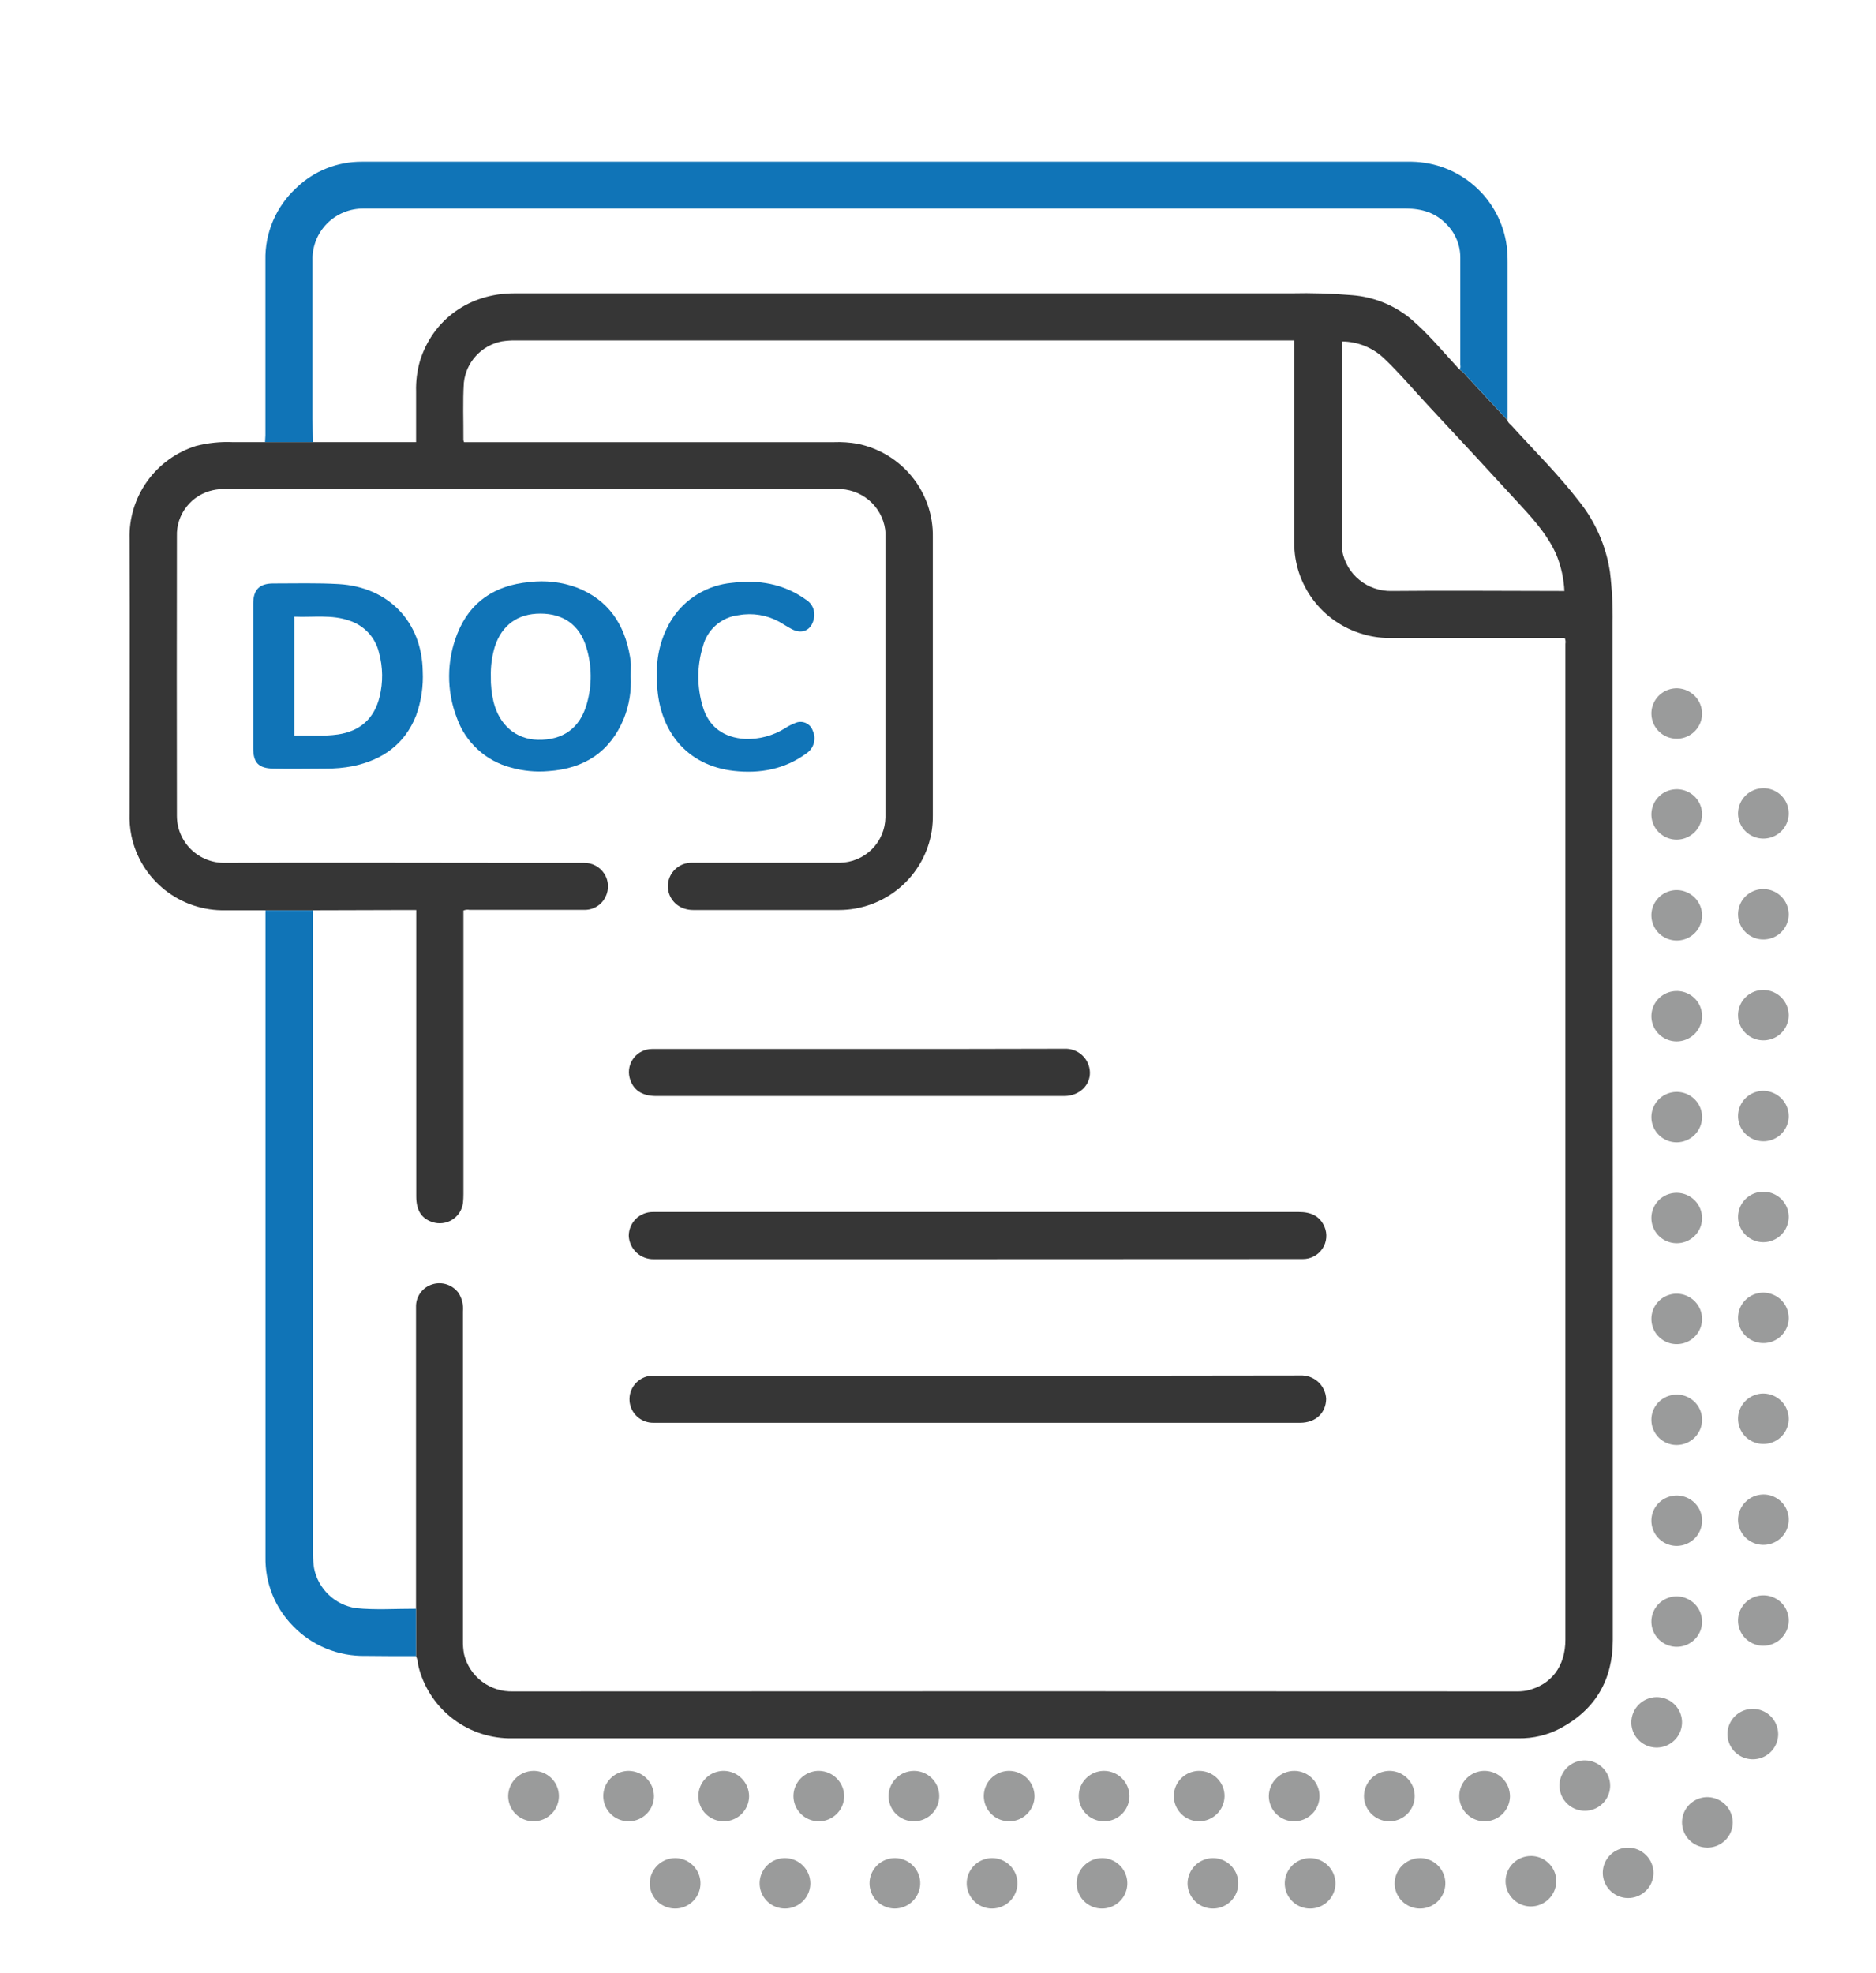 <svg width="58" height="61" viewBox="0 0 58 61" fill="none" xmlns="http://www.w3.org/2000/svg">
<path d="M46.607 12.99C46.622 13.072 46.693 13.113 46.743 13.169C47.439 13.936 48.178 14.665 48.811 15.486C49.321 16.12 49.653 16.877 49.775 17.68C49.839 18.211 49.866 18.746 49.856 19.281C49.856 25.214 49.858 31.148 49.863 37.082C49.863 41.62 49.863 46.157 49.863 50.693C49.863 51.92 49.335 52.84 48.248 53.425C47.849 53.637 47.403 53.744 46.952 53.738H15.73C15.077 53.724 14.447 53.495 13.94 53.086C13.432 52.676 13.077 52.11 12.929 51.477C12.924 51.38 12.901 51.285 12.862 51.197C12.862 50.709 12.862 50.222 12.862 49.733C12.862 49.668 12.862 49.598 12.862 49.54V40.572C12.862 40.502 12.862 40.437 12.862 40.361C12.867 40.212 12.919 40.068 13.01 39.95C13.101 39.831 13.228 39.745 13.371 39.702C13.517 39.657 13.674 39.66 13.818 39.708C13.963 39.757 14.088 39.849 14.177 39.972C14.285 40.142 14.332 40.343 14.313 40.542V50.712C14.31 50.853 14.321 50.993 14.346 51.132C14.425 51.47 14.62 51.77 14.898 51.981C15.175 52.192 15.517 52.3 15.866 52.288C26.189 52.282 36.511 52.282 46.832 52.288C46.957 52.293 47.082 52.284 47.205 52.262C47.963 52.089 48.397 51.512 48.397 50.688C48.397 40.427 48.397 30.166 48.397 19.904C48.409 19.843 48.402 19.779 48.375 19.722H42.931C42.665 19.721 42.401 19.682 42.146 19.606C41.528 19.43 40.985 19.057 40.6 18.545C40.215 18.033 40.01 17.41 40.014 16.771C40.014 14.754 40.014 12.735 40.014 10.713V10.523H15.923C15.787 10.522 15.65 10.532 15.515 10.553C15.207 10.613 14.927 10.77 14.716 11C14.504 11.23 14.373 11.522 14.341 11.832C14.304 12.423 14.331 13.013 14.327 13.603C14.331 13.626 14.338 13.648 14.347 13.669H25.78C26.025 13.659 26.27 13.676 26.511 13.718C27.176 13.853 27.773 14.215 28.199 14.741C28.624 15.268 28.851 15.925 28.84 16.601C28.84 19.465 28.84 22.33 28.84 25.194C28.842 25.362 28.83 25.53 28.805 25.695C28.696 26.376 28.346 26.995 27.818 27.442C27.291 27.889 26.62 28.134 25.927 28.132C24.43 28.132 22.933 28.132 21.436 28.132C21.333 28.133 21.23 28.116 21.134 28.081C20.971 28.023 20.834 27.91 20.747 27.761C20.66 27.613 20.629 27.439 20.66 27.269C20.69 27.1 20.78 26.947 20.913 26.838C21.046 26.728 21.214 26.669 21.387 26.671C22.911 26.671 24.436 26.671 25.96 26.671C26.333 26.667 26.689 26.518 26.953 26.257C27.217 25.995 27.368 25.641 27.374 25.27V16.53C27.376 16.476 27.374 16.422 27.367 16.369C27.317 16.014 27.136 15.689 26.86 15.458C26.583 15.227 26.231 15.106 25.87 15.118C19.573 15.123 13.274 15.123 6.974 15.118C6.844 15.114 6.714 15.126 6.586 15.153C6.262 15.223 5.973 15.403 5.769 15.663C5.564 15.923 5.458 16.246 5.469 16.576C5.464 19.457 5.464 22.338 5.469 25.219C5.469 25.413 5.507 25.605 5.583 25.784C5.658 25.963 5.769 26.125 5.909 26.261C6.048 26.396 6.214 26.503 6.395 26.574C6.577 26.645 6.771 26.679 6.966 26.674C9.97 26.661 12.975 26.674 15.98 26.674H18.055C18.18 26.672 18.303 26.702 18.413 26.761C18.523 26.82 18.616 26.906 18.684 27.011C18.751 27.116 18.79 27.237 18.796 27.361C18.803 27.485 18.778 27.609 18.723 27.721C18.663 27.848 18.566 27.955 18.445 28.027C18.324 28.099 18.184 28.134 18.043 28.127C16.867 28.127 15.691 28.127 14.515 28.127C14.452 28.116 14.387 28.123 14.328 28.147V36.911C14.328 37.002 14.324 37.092 14.315 37.182C14.302 37.288 14.266 37.39 14.209 37.48C14.152 37.571 14.075 37.647 13.985 37.704C13.895 37.762 13.793 37.798 13.686 37.811C13.58 37.825 13.472 37.814 13.37 37.781C13.028 37.667 12.869 37.415 12.869 36.986V28.132H12.479L9.669 28.14H8.199H6.974C6.295 28.156 5.632 27.935 5.1 27.514C4.568 27.093 4.201 26.501 4.063 25.839C4.016 25.606 3.997 25.368 4.006 25.131C4.006 22.305 4.019 19.48 4.006 16.656C3.988 16.021 4.179 15.398 4.549 14.881C4.918 14.363 5.447 13.979 6.056 13.787C6.428 13.691 6.813 13.651 7.198 13.668C7.53 13.668 7.862 13.668 8.194 13.668H12.864C12.864 13.135 12.864 12.622 12.864 12.107C12.855 11.784 12.896 11.461 12.986 11.15C13.386 9.876 14.515 9.067 15.898 9.067H39.916C40.547 9.052 41.178 9.072 41.807 9.125C42.454 9.176 43.071 9.419 43.576 9.823C44.147 10.299 44.613 10.873 45.114 11.414C45.199 11.47 45.273 11.54 45.335 11.62L46.607 12.99ZM41.492 10.553C41.492 10.588 41.484 10.605 41.484 10.621V16.892C41.485 16.937 41.489 16.982 41.497 17.027C41.56 17.382 41.75 17.703 42.031 17.931C42.313 18.159 42.666 18.279 43.029 18.27C44.749 18.252 46.468 18.27 48.189 18.27H48.366C48.348 17.894 48.267 17.523 48.128 17.173C47.883 16.601 47.483 16.137 47.069 15.684C46.113 14.641 45.152 13.603 44.186 12.57C43.726 12.079 43.296 11.562 42.809 11.096C42.457 10.753 41.985 10.559 41.492 10.555V10.553Z" fill="#363636"/>
<path d="M9.675 13.667H8.194C8.194 13.596 8.206 13.531 8.206 13.457C8.206 11.654 8.206 9.851 8.206 8.042C8.197 7.624 8.278 7.209 8.442 6.825C8.606 6.44 8.851 6.095 9.159 5.811C9.703 5.284 10.433 4.993 11.192 4.998H43.647C44.371 5.011 45.066 5.282 45.605 5.763C46.144 6.243 46.492 6.9 46.584 7.614C46.603 7.781 46.612 7.948 46.611 8.116C46.611 9.741 46.611 11.365 46.611 12.99L45.337 11.619C45.276 11.539 45.201 11.469 45.117 11.413C45.171 11.372 45.148 11.313 45.148 11.262C45.148 10.163 45.148 9.064 45.148 7.965C45.15 7.582 45 7.214 44.73 6.94C44.389 6.577 43.961 6.447 43.467 6.447C32.766 6.447 22.064 6.447 11.361 6.447H11.247C11.036 6.444 10.826 6.483 10.631 6.563C10.436 6.642 10.259 6.76 10.111 6.91C9.963 7.059 9.847 7.237 9.77 7.432C9.693 7.627 9.656 7.836 9.662 8.046V12.933C9.662 13.18 9.672 13.423 9.675 13.667Z" fill="#1074B7"/>
<path d="M12.861 49.733C12.861 50.222 12.861 50.709 12.861 51.197C12.338 51.197 11.817 51.197 11.294 51.19C10.878 51.198 10.464 51.12 10.079 50.961C9.694 50.802 9.346 50.565 9.058 50.265C8.781 49.984 8.563 49.65 8.417 49.284C8.271 48.917 8.2 48.526 8.208 48.132C8.208 44.186 8.208 40.241 8.208 36.296C8.208 33.648 8.208 31.002 8.208 28.356C8.208 28.285 8.208 28.22 8.208 28.144H9.677C9.677 28.219 9.677 28.295 9.677 28.37C9.677 34.928 9.677 41.486 9.677 48.042C9.677 48.188 9.688 48.334 9.71 48.478C9.771 48.791 9.928 49.076 10.158 49.297C10.388 49.518 10.681 49.663 10.996 49.713C11.609 49.777 12.235 49.731 12.861 49.733Z" fill="#1074B7"/>
<path d="M52.623 22.069C52.621 22.223 52.573 22.373 52.484 22.501C52.396 22.628 52.272 22.726 52.127 22.783C51.983 22.84 51.825 22.852 51.673 22.819C51.521 22.787 51.382 22.71 51.275 22.598C51.167 22.487 51.095 22.346 51.068 22.194C51.04 22.042 51.059 21.885 51.122 21.744C51.184 21.602 51.288 21.482 51.419 21.399C51.55 21.317 51.703 21.274 51.858 21.278C52.064 21.285 52.26 21.371 52.402 21.519C52.545 21.666 52.624 21.864 52.623 22.069Z" fill="#9A9B9B"/>
<path d="M54.523 24.365C54.679 24.366 54.83 24.413 54.959 24.5C55.087 24.587 55.187 24.71 55.245 24.853C55.303 24.996 55.317 25.154 55.285 25.305C55.253 25.456 55.177 25.595 55.065 25.703C54.954 25.81 54.813 25.883 54.66 25.911C54.508 25.939 54.35 25.922 54.207 25.86C54.064 25.799 53.943 25.697 53.859 25.567C53.775 25.437 53.731 25.285 53.734 25.131C53.739 24.926 53.825 24.731 53.972 24.588C54.12 24.445 54.317 24.365 54.523 24.365Z" fill="#9A9B9B"/>
<path d="M51.837 25.957C51.681 25.956 51.529 25.91 51.401 25.823C51.272 25.737 51.172 25.614 51.113 25.471C51.055 25.328 51.04 25.17 51.072 25.019C51.103 24.868 51.179 24.729 51.29 24.621C51.401 24.512 51.541 24.439 51.694 24.411C51.847 24.382 52.005 24.399 52.148 24.46C52.291 24.521 52.412 24.622 52.497 24.752C52.581 24.881 52.626 25.033 52.623 25.188C52.619 25.392 52.534 25.587 52.387 25.731C52.24 25.875 52.043 25.956 51.837 25.957Z" fill="#9A9B9B"/>
<path d="M55.302 28.258C55.303 28.413 55.258 28.564 55.172 28.693C55.087 28.822 54.964 28.923 54.821 28.983C54.678 29.042 54.52 29.058 54.367 29.029C54.215 28.999 54.075 28.925 53.965 28.816C53.855 28.707 53.779 28.567 53.749 28.416C53.719 28.264 53.734 28.107 53.794 27.964C53.853 27.822 53.954 27.7 54.084 27.614C54.213 27.529 54.365 27.483 54.521 27.484C54.727 27.486 54.923 27.568 55.069 27.713C55.215 27.858 55.299 28.053 55.302 28.258Z" fill="#9A9B9B"/>
<path d="M52.623 28.299C52.623 28.453 52.576 28.604 52.489 28.732C52.402 28.86 52.279 28.96 52.135 29.018C51.991 29.076 51.833 29.091 51.681 29.059C51.529 29.028 51.389 28.953 51.28 28.843C51.171 28.732 51.098 28.592 51.069 28.44C51.04 28.288 51.057 28.131 51.118 27.989C51.18 27.847 51.282 27.726 51.412 27.642C51.542 27.558 51.695 27.514 51.85 27.516C52.056 27.52 52.252 27.605 52.397 27.751C52.541 27.897 52.623 28.094 52.623 28.299Z" fill="#9A9B9B"/>
<path d="M55.302 31.387C55.301 31.541 55.254 31.692 55.167 31.82C55.08 31.948 54.956 32.047 54.812 32.105C54.668 32.163 54.51 32.177 54.358 32.146C54.206 32.114 54.066 32.038 53.958 31.928C53.849 31.818 53.776 31.677 53.747 31.526C53.719 31.374 53.736 31.217 53.798 31.075C53.859 30.933 53.961 30.812 54.092 30.728C54.222 30.644 54.375 30.6 54.53 30.603C54.736 30.608 54.932 30.692 55.076 30.839C55.22 30.985 55.301 31.182 55.302 31.387Z" fill="#9A9B9B"/>
<path d="M51.837 32.195C51.681 32.194 51.529 32.148 51.401 32.061C51.272 31.975 51.172 31.852 51.113 31.709C51.055 31.566 51.04 31.409 51.072 31.257C51.103 31.106 51.179 30.967 51.29 30.859C51.401 30.751 51.541 30.677 51.694 30.649C51.847 30.62 52.005 30.637 52.148 30.698C52.291 30.759 52.412 30.86 52.497 30.99C52.581 31.12 52.626 31.271 52.623 31.426C52.619 31.631 52.534 31.826 52.387 31.969C52.24 32.113 52.043 32.194 51.837 32.195Z" fill="#9A9B9B"/>
<path d="M55.302 34.508C55.3 34.663 55.253 34.814 55.165 34.941C55.078 35.069 54.954 35.168 54.81 35.225C54.665 35.283 54.507 35.297 54.355 35.264C54.203 35.232 54.064 35.156 53.956 35.045C53.847 34.934 53.775 34.794 53.747 34.642C53.719 34.49 53.737 34.333 53.799 34.191C53.861 34.05 53.963 33.929 54.094 33.846C54.225 33.762 54.377 33.719 54.533 33.722C54.739 33.728 54.934 33.813 55.078 33.96C55.222 34.107 55.302 34.304 55.302 34.508Z" fill="#9A9B9B"/>
<path d="M51.846 35.314C51.691 35.315 51.538 35.271 51.409 35.186C51.279 35.101 51.177 34.98 51.117 34.837C51.057 34.695 51.04 34.538 51.07 34.386C51.099 34.234 51.174 34.094 51.283 33.985C51.393 33.875 51.532 33.8 51.685 33.77C51.837 33.739 51.995 33.755 52.139 33.814C52.282 33.873 52.405 33.973 52.491 34.101C52.578 34.23 52.624 34.381 52.623 34.536C52.621 34.74 52.539 34.937 52.394 35.082C52.249 35.227 52.052 35.31 51.846 35.314Z" fill="#9A9B9B"/>
<path d="M54.523 38.401C54.368 38.402 54.216 38.357 54.086 38.272C53.956 38.187 53.855 38.065 53.795 37.922C53.735 37.78 53.719 37.623 53.749 37.471C53.778 37.319 53.853 37.18 53.963 37.07C54.072 36.961 54.212 36.886 54.365 36.856C54.517 36.826 54.675 36.841 54.819 36.901C54.962 36.96 55.085 37.06 55.171 37.189C55.257 37.318 55.302 37.469 55.302 37.623C55.3 37.829 55.218 38.025 55.072 38.17C54.926 38.315 54.73 38.398 54.523 38.401Z" fill="#9A9B9B"/>
<path d="M52.623 37.655C52.623 37.809 52.577 37.96 52.49 38.089C52.403 38.217 52.28 38.316 52.136 38.375C51.992 38.434 51.834 38.448 51.682 38.417C51.53 38.386 51.39 38.311 51.281 38.201C51.172 38.091 51.098 37.951 51.069 37.799C51.04 37.647 51.057 37.49 51.118 37.348C51.179 37.206 51.281 37.085 51.411 37C51.541 36.916 51.694 36.872 51.849 36.874C52.055 36.878 52.251 36.962 52.396 37.108C52.54 37.254 52.622 37.45 52.623 37.655Z" fill="#9A9B9B"/>
<path d="M55.302 40.741C55.302 40.896 55.255 41.047 55.168 41.175C55.082 41.303 54.959 41.403 54.815 41.462C54.671 41.52 54.513 41.535 54.361 41.504C54.208 41.473 54.069 41.398 53.96 41.288C53.851 41.178 53.777 41.038 53.748 40.886C53.719 40.734 53.736 40.577 53.797 40.435C53.857 40.292 53.959 40.171 54.09 40.087C54.22 40.002 54.372 39.958 54.528 39.96C54.733 39.965 54.93 40.048 55.074 40.194C55.219 40.34 55.3 40.536 55.302 40.741Z" fill="#9A9B9B"/>
<path d="M52.623 40.777C52.623 40.931 52.575 41.082 52.488 41.21C52.401 41.338 52.278 41.437 52.134 41.495C51.99 41.553 51.831 41.567 51.679 41.536C51.527 41.504 51.388 41.428 51.279 41.318C51.17 41.208 51.097 41.068 51.069 40.916C51.04 40.764 51.058 40.607 51.119 40.465C51.18 40.323 51.283 40.202 51.413 40.118C51.544 40.034 51.696 39.99 51.852 39.993C52.057 39.998 52.253 40.082 52.398 40.229C52.542 40.375 52.623 40.572 52.623 40.777Z" fill="#9A9B9B"/>
<path d="M55.302 43.866C55.3 44.02 55.253 44.171 55.165 44.299C55.078 44.426 54.954 44.525 54.81 44.583C54.665 44.64 54.507 44.654 54.355 44.622C54.203 44.59 54.064 44.514 53.956 44.403C53.847 44.292 53.775 44.151 53.747 43.999C53.719 43.847 53.737 43.691 53.799 43.549C53.861 43.407 53.963 43.287 54.094 43.203C54.225 43.12 54.377 43.076 54.533 43.079C54.739 43.085 54.934 43.17 55.078 43.317C55.222 43.464 55.302 43.661 55.302 43.866Z" fill="#9A9B9B"/>
<path d="M51.843 44.671C51.688 44.672 51.536 44.627 51.406 44.542C51.277 44.456 51.176 44.334 51.116 44.192C51.056 44.049 51.04 43.892 51.07 43.74C51.1 43.589 51.175 43.45 51.285 43.34C51.395 43.231 51.535 43.157 51.688 43.127C51.84 43.097 51.998 43.112 52.141 43.172C52.285 43.231 52.407 43.332 52.493 43.461C52.579 43.59 52.624 43.741 52.623 43.896C52.621 44.101 52.538 44.297 52.392 44.441C52.246 44.586 52.05 44.669 51.843 44.671Z" fill="#9A9B9B"/>
<path d="M54.513 46.199C54.668 46.197 54.82 46.242 54.95 46.328C55.08 46.413 55.181 46.534 55.241 46.677C55.301 46.819 55.317 46.976 55.287 47.128C55.258 47.28 55.183 47.419 55.073 47.529C54.964 47.638 54.824 47.713 54.671 47.743C54.519 47.773 54.361 47.758 54.217 47.698C54.074 47.639 53.951 47.539 53.865 47.41C53.779 47.281 53.733 47.13 53.734 46.976C53.736 46.771 53.819 46.575 53.965 46.43C54.11 46.285 54.306 46.202 54.513 46.199Z" fill="#9A9B9B"/>
<path d="M51.843 47.791C51.688 47.791 51.536 47.746 51.406 47.661C51.277 47.575 51.176 47.454 51.116 47.311C51.056 47.168 51.04 47.011 51.07 46.86C51.1 46.708 51.175 46.569 51.285 46.459C51.395 46.35 51.535 46.276 51.688 46.246C51.84 46.216 51.998 46.232 52.141 46.291C52.285 46.351 52.407 46.451 52.493 46.58C52.579 46.709 52.624 46.86 52.623 47.015C52.621 47.22 52.538 47.416 52.392 47.561C52.246 47.706 52.05 47.788 51.843 47.791Z" fill="#9A9B9B"/>
<path d="M54.517 50.877C54.361 50.877 54.209 50.831 54.08 50.745C53.951 50.658 53.851 50.536 53.792 50.393C53.733 50.25 53.719 50.093 53.75 49.941C53.781 49.79 53.857 49.651 53.968 49.542C54.078 49.434 54.219 49.36 54.371 49.331C54.524 49.303 54.682 49.319 54.825 49.38C54.968 49.441 55.09 49.542 55.175 49.671C55.259 49.801 55.304 49.953 55.302 50.107C55.298 50.312 55.213 50.507 55.066 50.651C54.92 50.795 54.722 50.876 54.517 50.877Z" fill="#9A9B9B"/>
<path d="M52.623 50.137C52.622 50.291 52.574 50.442 52.487 50.57C52.399 50.697 52.275 50.796 52.131 50.854C51.986 50.911 51.828 50.925 51.676 50.892C51.524 50.86 51.385 50.784 51.277 50.673C51.169 50.562 51.096 50.422 51.068 50.269C51.04 50.117 51.059 49.96 51.121 49.819C51.183 49.677 51.286 49.557 51.416 49.473C51.547 49.39 51.7 49.347 51.856 49.35C52.061 49.356 52.257 49.442 52.4 49.589C52.543 49.735 52.623 49.932 52.623 50.137Z" fill="#9A9B9B"/>
<path d="M51.216 52.464C51.371 52.464 51.523 52.509 51.653 52.594C51.782 52.68 51.883 52.802 51.943 52.945C52.002 53.087 52.018 53.245 51.987 53.396C51.957 53.548 51.882 53.687 51.772 53.796C51.662 53.905 51.522 53.979 51.369 54.009C51.217 54.039 51.059 54.023 50.916 53.963C50.772 53.903 50.65 53.802 50.564 53.673C50.479 53.544 50.434 53.393 50.435 53.238C50.438 53.033 50.521 52.838 50.667 52.693C50.813 52.549 51.01 52.466 51.216 52.464Z" fill="#9A9B9B"/>
<path d="M54.975 53.604C54.976 53.758 54.93 53.91 54.844 54.038C54.758 54.167 54.635 54.267 54.492 54.327C54.348 54.386 54.19 54.401 54.038 54.371C53.886 54.341 53.746 54.267 53.636 54.157C53.526 54.047 53.452 53.908 53.422 53.756C53.392 53.605 53.408 53.448 53.468 53.305C53.528 53.163 53.63 53.041 53.759 52.956C53.889 52.871 54.041 52.826 54.197 52.827C54.403 52.829 54.6 52.912 54.745 53.057C54.891 53.203 54.974 53.399 54.975 53.604Z" fill="#9A9B9B"/>
<path d="M49.781 55.201C49.781 55.356 49.734 55.507 49.647 55.635C49.56 55.763 49.437 55.863 49.293 55.921C49.149 55.979 48.991 55.993 48.839 55.962C48.687 55.931 48.547 55.855 48.438 55.745C48.329 55.635 48.256 55.495 48.227 55.343C48.198 55.191 48.215 55.034 48.277 54.892C48.338 54.75 48.44 54.629 48.57 54.545C48.7 54.461 48.853 54.417 49.008 54.419C49.214 54.423 49.411 54.507 49.555 54.654C49.7 54.8 49.781 54.996 49.781 55.201Z" fill="#9A9B9B"/>
<path d="M16.488 54.744C16.644 54.742 16.796 54.787 16.926 54.872C17.056 54.957 17.157 55.078 17.217 55.221C17.278 55.363 17.294 55.52 17.265 55.672C17.235 55.824 17.161 55.963 17.051 56.073C16.942 56.183 16.802 56.257 16.65 56.288C16.497 56.318 16.339 56.303 16.196 56.244C16.052 56.185 15.929 56.085 15.843 55.956C15.757 55.828 15.711 55.677 15.711 55.522C15.713 55.317 15.796 55.121 15.941 54.976C16.086 54.831 16.282 54.747 16.488 54.744Z" fill="#9A9B9B"/>
<path d="M20.219 55.521C20.219 55.675 20.174 55.827 20.088 55.955C20.002 56.084 19.879 56.184 19.735 56.244C19.592 56.303 19.434 56.319 19.282 56.288C19.129 56.258 18.989 56.184 18.88 56.074C18.77 55.965 18.695 55.825 18.666 55.673C18.636 55.522 18.652 55.365 18.712 55.222C18.772 55.08 18.873 54.958 19.003 54.873C19.133 54.788 19.285 54.743 19.44 54.744C19.646 54.747 19.843 54.83 19.988 54.975C20.134 55.12 20.216 55.316 20.219 55.521Z" fill="#9A9B9B"/>
<path d="M23.159 55.53C23.157 55.685 23.11 55.836 23.022 55.963C22.935 56.091 22.811 56.19 22.667 56.247C22.522 56.305 22.364 56.318 22.212 56.286C22.06 56.254 21.921 56.178 21.813 56.067C21.704 55.956 21.632 55.816 21.604 55.664C21.576 55.512 21.594 55.355 21.656 55.213C21.718 55.071 21.82 54.951 21.951 54.867C22.082 54.784 22.235 54.741 22.39 54.744C22.596 54.749 22.791 54.835 22.935 54.982C23.079 55.129 23.159 55.325 23.159 55.53Z" fill="#9A9B9B"/>
<path d="M26.099 55.528C26.098 55.682 26.051 55.833 25.964 55.961C25.877 56.089 25.753 56.188 25.609 56.246C25.465 56.304 25.307 56.318 25.155 56.287C25.003 56.255 24.863 56.179 24.755 56.069C24.646 55.959 24.573 55.818 24.544 55.666C24.516 55.514 24.533 55.358 24.595 55.215C24.656 55.074 24.758 54.953 24.889 54.869C25.019 54.785 25.172 54.741 25.327 54.744C25.533 54.749 25.729 54.833 25.873 54.98C26.017 55.126 26.098 55.323 26.099 55.528Z" fill="#9A9B9B"/>
<path d="M28.252 54.744C28.407 54.743 28.559 54.788 28.689 54.874C28.818 54.96 28.919 55.082 28.979 55.224C29.038 55.367 29.054 55.524 29.023 55.676C28.993 55.828 28.918 55.967 28.808 56.076C28.698 56.185 28.558 56.259 28.405 56.289C28.253 56.318 28.095 56.302 27.951 56.243C27.808 56.183 27.686 56.082 27.6 55.953C27.515 55.824 27.47 55.673 27.471 55.518C27.474 55.313 27.557 55.118 27.703 54.973C27.849 54.828 28.046 54.746 28.252 54.744Z" fill="#9A9B9B"/>
<path d="M31.984 55.529C31.983 55.684 31.936 55.834 31.848 55.962C31.761 56.09 31.637 56.189 31.493 56.247C31.349 56.304 31.191 56.318 31.039 56.286C30.887 56.255 30.747 56.179 30.639 56.068C30.53 55.957 30.457 55.817 30.429 55.665C30.401 55.513 30.419 55.356 30.48 55.214C30.542 55.072 30.644 54.952 30.775 54.868C30.906 54.784 31.058 54.741 31.214 54.744C31.42 54.749 31.616 54.834 31.76 54.98C31.904 55.127 31.984 55.324 31.984 55.529Z" fill="#9A9B9B"/>
<path d="M34.919 55.518C34.919 55.673 34.874 55.824 34.789 55.953C34.703 56.082 34.581 56.183 34.438 56.243C34.294 56.302 34.136 56.318 33.984 56.289C33.831 56.259 33.691 56.185 33.581 56.076C33.471 55.967 33.396 55.828 33.366 55.676C33.335 55.524 33.351 55.367 33.41 55.224C33.47 55.082 33.571 54.96 33.7 54.874C33.83 54.788 33.982 54.743 34.137 54.744C34.343 54.746 34.54 54.828 34.686 54.973C34.832 55.118 34.915 55.313 34.919 55.518Z" fill="#9A9B9B"/>
<path d="M37.066 56.303C36.911 56.302 36.76 56.254 36.631 56.167C36.503 56.079 36.404 55.956 36.346 55.812C36.289 55.669 36.276 55.511 36.308 55.36C36.34 55.209 36.417 55.071 36.529 54.964C36.641 54.856 36.782 54.784 36.935 54.756C37.088 54.729 37.245 54.747 37.388 54.809C37.53 54.87 37.651 54.973 37.735 55.103C37.819 55.233 37.862 55.385 37.858 55.54C37.852 55.745 37.766 55.939 37.618 56.082C37.47 56.224 37.272 56.304 37.066 56.303Z" fill="#9A9B9B"/>
<path d="M40.014 54.744C40.17 54.744 40.322 54.791 40.45 54.877C40.579 54.964 40.679 55.086 40.738 55.23C40.796 55.373 40.811 55.53 40.779 55.681C40.748 55.833 40.672 55.971 40.561 56.08C40.45 56.188 40.309 56.261 40.157 56.29C40.004 56.319 39.846 56.301 39.703 56.241C39.56 56.18 39.439 56.078 39.354 55.949C39.27 55.819 39.225 55.667 39.228 55.513C39.232 55.308 39.317 55.113 39.464 54.969C39.611 54.825 39.808 54.744 40.014 54.744Z" fill="#9A9B9B"/>
<path d="M42.947 54.744C43.103 54.742 43.255 54.787 43.385 54.872C43.515 54.957 43.616 55.078 43.677 55.221C43.737 55.363 43.754 55.52 43.724 55.672C43.694 55.824 43.62 55.963 43.511 56.073C43.401 56.183 43.261 56.257 43.109 56.288C42.956 56.318 42.798 56.303 42.655 56.244C42.511 56.185 42.389 56.085 42.302 55.956C42.216 55.828 42.17 55.677 42.17 55.522C42.172 55.317 42.255 55.121 42.4 54.976C42.545 54.831 42.742 54.747 42.947 54.744Z" fill="#9A9B9B"/>
<path d="M46.684 55.532C46.682 55.686 46.634 55.837 46.546 55.964C46.459 56.092 46.334 56.19 46.19 56.248C46.046 56.305 45.888 56.318 45.736 56.286C45.584 56.254 45.445 56.177 45.337 56.066C45.229 55.955 45.156 55.815 45.128 55.662C45.101 55.51 45.119 55.353 45.181 55.212C45.243 55.07 45.346 54.95 45.477 54.867C45.608 54.783 45.761 54.74 45.916 54.744C46.122 54.749 46.318 54.835 46.461 54.982C46.605 55.129 46.684 55.327 46.684 55.532Z" fill="#9A9B9B"/>
<path d="M53.571 56.343C53.569 56.497 53.522 56.648 53.434 56.775C53.346 56.903 53.223 57.002 53.078 57.059C52.934 57.117 52.776 57.13 52.624 57.098C52.472 57.066 52.333 56.99 52.225 56.879C52.116 56.768 52.044 56.628 52.016 56.476C51.987 56.324 52.006 56.167 52.067 56.025C52.129 55.883 52.232 55.763 52.363 55.68C52.493 55.596 52.646 55.553 52.802 55.556C53.008 55.562 53.203 55.647 53.347 55.794C53.49 55.941 53.571 56.138 53.571 56.343Z" fill="#9A9B9B"/>
<path d="M51.121 57.899C51.12 58.054 51.073 58.205 50.986 58.333C50.898 58.461 50.775 58.56 50.631 58.618C50.487 58.676 50.329 58.69 50.177 58.659C50.025 58.627 49.885 58.551 49.777 58.441C49.668 58.33 49.595 58.19 49.566 58.038C49.538 57.886 49.555 57.73 49.616 57.587C49.678 57.446 49.78 57.325 49.91 57.241C50.041 57.157 50.194 57.113 50.349 57.116C50.555 57.12 50.751 57.205 50.895 57.352C51.039 57.498 51.12 57.694 51.121 57.899Z" fill="#9A9B9B"/>
<path d="M47.326 58.935C47.171 58.934 47.019 58.887 46.891 58.8C46.762 58.713 46.663 58.59 46.604 58.447C46.546 58.303 46.532 58.146 46.564 57.995C46.596 57.843 46.673 57.705 46.784 57.597C46.895 57.489 47.036 57.417 47.189 57.389C47.342 57.36 47.5 57.378 47.642 57.439C47.785 57.501 47.906 57.603 47.99 57.733C48.075 57.862 48.118 58.014 48.115 58.169C48.11 58.374 48.025 58.568 47.877 58.711C47.73 58.855 47.532 58.935 47.326 58.935Z" fill="#9A9B9B"/>
<path d="M20.865 57.44C21.021 57.439 21.173 57.484 21.303 57.569C21.433 57.654 21.534 57.775 21.595 57.917C21.655 58.06 21.672 58.217 21.642 58.369C21.612 58.52 21.538 58.66 21.428 58.77C21.319 58.879 21.179 58.954 21.027 58.985C20.875 59.015 20.716 59 20.573 58.941C20.429 58.882 20.306 58.782 20.22 58.653C20.134 58.525 20.088 58.373 20.088 58.219C20.09 58.014 20.173 57.818 20.318 57.672C20.463 57.527 20.66 57.444 20.865 57.44Z" fill="#9A9B9B"/>
<path d="M25.053 58.216C25.054 58.371 25.009 58.522 24.923 58.651C24.837 58.78 24.715 58.88 24.571 58.94C24.428 58.999 24.27 59.015 24.118 58.985C23.965 58.955 23.825 58.881 23.715 58.772C23.605 58.662 23.53 58.523 23.5 58.371C23.47 58.22 23.486 58.063 23.546 57.92C23.606 57.777 23.707 57.656 23.837 57.57C23.966 57.485 24.118 57.44 24.274 57.44C24.48 57.443 24.677 57.525 24.822 57.67C24.968 57.815 25.051 58.011 25.053 58.216Z" fill="#9A9B9B"/>
<path d="M27.659 59C27.503 58.998 27.352 58.951 27.224 58.863C27.095 58.776 26.996 58.653 26.939 58.509C26.881 58.366 26.868 58.208 26.9 58.057C26.933 57.906 27.01 57.768 27.121 57.66C27.233 57.553 27.374 57.48 27.527 57.453C27.68 57.425 27.838 57.444 27.98 57.505C28.122 57.567 28.243 57.67 28.327 57.8C28.411 57.93 28.454 58.082 28.451 58.236C28.445 58.441 28.358 58.636 28.21 58.778C28.063 58.921 27.864 59 27.659 59Z" fill="#9A9B9B"/>
<path d="M30.675 59C30.519 59.001 30.367 58.955 30.238 58.87C30.108 58.784 30.008 58.662 29.948 58.519C29.888 58.377 29.873 58.219 29.903 58.068C29.933 57.916 30.009 57.777 30.119 57.668C30.229 57.559 30.369 57.485 30.521 57.455C30.674 57.425 30.832 57.441 30.975 57.501C31.118 57.561 31.241 57.662 31.326 57.791C31.412 57.92 31.457 58.071 31.456 58.226C31.453 58.431 31.37 58.627 31.224 58.771C31.078 58.916 30.881 58.998 30.675 59Z" fill="#9A9B9B"/>
<path d="M34.073 57.44C34.229 57.441 34.38 57.488 34.509 57.575C34.638 57.661 34.737 57.784 34.796 57.928C34.854 58.071 34.868 58.228 34.837 58.379C34.805 58.531 34.729 58.669 34.618 58.777C34.507 58.886 34.366 58.958 34.213 58.987C34.06 59.015 33.902 58.998 33.76 58.937C33.617 58.876 33.495 58.774 33.411 58.644C33.327 58.514 33.283 58.363 33.285 58.208C33.29 58.003 33.375 57.808 33.523 57.665C33.67 57.522 33.867 57.441 34.073 57.44Z" fill="#9A9B9B"/>
<path d="M37.492 57.44C37.648 57.439 37.8 57.484 37.93 57.569C38.06 57.654 38.161 57.775 38.221 57.917C38.282 58.06 38.298 58.217 38.269 58.369C38.239 58.52 38.165 58.66 38.055 58.77C37.946 58.879 37.806 58.954 37.654 58.985C37.501 59.015 37.343 59 37.2 58.941C37.056 58.882 36.933 58.782 36.847 58.653C36.761 58.525 36.715 58.373 36.715 58.219C36.717 58.014 36.8 57.818 36.945 57.672C37.09 57.527 37.286 57.444 37.492 57.44Z" fill="#9A9B9B"/>
<path d="M41.288 58.214C41.29 58.368 41.245 58.52 41.159 58.649C41.074 58.778 40.952 58.879 40.809 58.939C40.666 58.999 40.508 59.015 40.355 58.986C40.203 58.956 40.062 58.883 39.952 58.773C39.842 58.665 39.767 58.526 39.736 58.374C39.705 58.222 39.721 58.065 39.78 57.922C39.839 57.78 39.94 57.657 40.069 57.572C40.198 57.486 40.35 57.44 40.506 57.44C40.712 57.443 40.909 57.525 41.055 57.669C41.201 57.813 41.285 58.009 41.288 58.214Z" fill="#9A9B9B"/>
<path d="M43.896 57.44C44.051 57.439 44.204 57.484 44.333 57.569C44.463 57.655 44.564 57.776 44.624 57.919C44.685 58.061 44.701 58.218 44.671 58.37C44.641 58.522 44.566 58.661 44.457 58.771C44.347 58.88 44.207 58.955 44.055 58.985C43.902 59.015 43.744 59 43.601 58.94C43.457 58.881 43.335 58.781 43.249 58.652C43.163 58.523 43.117 58.372 43.118 58.218C43.12 58.013 43.203 57.817 43.348 57.672C43.493 57.527 43.69 57.444 43.896 57.44Z" fill="#9A9B9B"/>
<path d="M30.215 38.926C26.883 38.926 23.545 38.926 20.219 38.926C20.02 38.932 19.827 38.859 19.681 38.725C19.536 38.591 19.449 38.405 19.439 38.207C19.439 38.11 19.458 38.013 19.495 37.923C19.533 37.833 19.588 37.751 19.657 37.682C19.727 37.613 19.809 37.559 19.9 37.522C19.991 37.485 20.088 37.466 20.186 37.467H40.16C40.518 37.467 40.802 37.584 40.949 37.923C40.996 38.033 41.015 38.153 41.003 38.272C40.992 38.39 40.951 38.505 40.884 38.604C40.817 38.703 40.727 38.784 40.62 38.839C40.514 38.895 40.396 38.923 40.276 38.922L30.215 38.926Z" fill="#363636"/>
<path d="M30.231 42.527C33.552 42.527 36.873 42.527 40.194 42.52C40.295 42.515 40.396 42.529 40.491 42.562C40.587 42.596 40.674 42.648 40.749 42.715C40.825 42.782 40.885 42.864 40.928 42.955C40.972 43.046 40.996 43.144 41.001 43.245C40.992 43.683 40.676 43.984 40.193 43.984H20.218C20.027 43.99 19.843 43.922 19.702 43.795C19.561 43.668 19.475 43.491 19.463 43.303C19.45 43.114 19.512 42.928 19.635 42.783C19.757 42.639 19.932 42.547 20.121 42.529C20.273 42.529 20.426 42.529 20.578 42.529L30.231 42.527Z" fill="#363636"/>
<path d="M26.571 32.428C28.683 32.428 30.79 32.428 32.908 32.421C33.008 32.416 33.108 32.432 33.202 32.466C33.296 32.5 33.382 32.553 33.455 32.62C33.529 32.688 33.588 32.769 33.629 32.86C33.67 32.951 33.693 33.048 33.696 33.148C33.706 33.554 33.37 33.868 32.926 33.882C32.899 33.882 32.871 33.882 32.844 33.882H20.286C19.834 33.882 19.555 33.683 19.462 33.301C19.438 33.197 19.438 33.089 19.461 32.985C19.485 32.881 19.531 32.783 19.598 32.7C19.664 32.616 19.748 32.548 19.845 32.501C19.941 32.454 20.046 32.429 20.154 32.428C21.417 32.428 22.68 32.428 23.943 32.428H26.571Z" fill="#363636"/>
<path d="M7.828 20.896V18.671C7.828 18.229 8.021 18.033 8.463 18.037C9.133 18.037 9.801 18.018 10.471 18.056C12.005 18.145 13.042 19.215 13.069 20.743C13.093 21.215 13.023 21.686 12.861 22.13C12.508 23.012 11.826 23.491 10.915 23.684C10.632 23.738 10.344 23.764 10.056 23.761C9.511 23.761 8.978 23.774 8.439 23.761C7.986 23.749 7.829 23.571 7.828 23.123V20.896ZM9.1 22.741C9.559 22.727 10.005 22.77 10.449 22.705C11.13 22.605 11.573 22.213 11.735 21.543C11.846 21.095 11.84 20.626 11.718 20.18C11.665 19.952 11.554 19.741 11.396 19.568C11.237 19.395 11.037 19.265 10.814 19.19C10.256 18.99 9.679 19.089 9.1 19.063V22.741Z" fill="#1074B7"/>
<path d="M19.5 20.91C19.525 21.354 19.453 21.799 19.288 22.213C18.862 23.246 18.063 23.761 16.96 23.838C16.569 23.872 16.175 23.835 15.797 23.728C15.413 23.628 15.059 23.435 14.768 23.167C14.476 22.899 14.255 22.564 14.124 22.192C13.8 21.353 13.806 20.424 14.139 19.59C14.532 18.593 15.314 18.092 16.364 17.994C16.864 17.933 17.371 17.992 17.843 18.167C18.81 18.55 19.306 19.295 19.476 20.29C19.491 20.37 19.501 20.451 19.506 20.532C19.504 20.661 19.5 20.785 19.5 20.91ZM15.175 20.91C15.169 21.175 15.198 21.439 15.259 21.698C15.439 22.418 15.952 22.856 16.631 22.87C17.403 22.886 17.928 22.511 18.139 21.769C18.309 21.188 18.303 20.571 18.122 19.993C17.915 19.316 17.411 18.968 16.707 18.968C16.004 18.968 15.514 19.324 15.296 19.997C15.208 20.293 15.167 20.6 15.175 20.908V20.91Z" fill="#1074B7"/>
<path d="M20.313 20.904C20.283 20.285 20.442 19.672 20.77 19.144C20.973 18.828 21.246 18.562 21.568 18.367C21.89 18.172 22.253 18.052 22.628 18.018C23.445 17.915 24.221 18.041 24.909 18.532C25.009 18.591 25.087 18.679 25.133 18.784C25.178 18.89 25.189 19.007 25.164 19.119C25.093 19.477 24.806 19.62 24.483 19.45C24.347 19.38 24.222 19.295 24.09 19.22C23.71 19.012 23.269 18.939 22.842 19.016C22.579 19.045 22.332 19.154 22.134 19.327C21.935 19.501 21.795 19.73 21.731 19.985C21.544 20.595 21.544 21.247 21.731 21.857C21.919 22.479 22.383 22.805 23.036 22.844C23.474 22.859 23.906 22.743 24.276 22.51C24.376 22.444 24.483 22.39 24.595 22.348C24.645 22.326 24.7 22.316 24.754 22.317C24.809 22.317 24.863 22.329 24.913 22.351C24.963 22.374 25.008 22.406 25.044 22.446C25.081 22.487 25.109 22.534 25.127 22.586C25.185 22.707 25.197 22.845 25.161 22.974C25.125 23.103 25.044 23.215 24.932 23.29C24.261 23.781 23.5 23.921 22.689 23.831C21.214 23.665 20.388 22.583 20.316 21.185C20.309 21.088 20.313 20.996 20.313 20.904Z" fill="#1074B7"/>
</svg>
